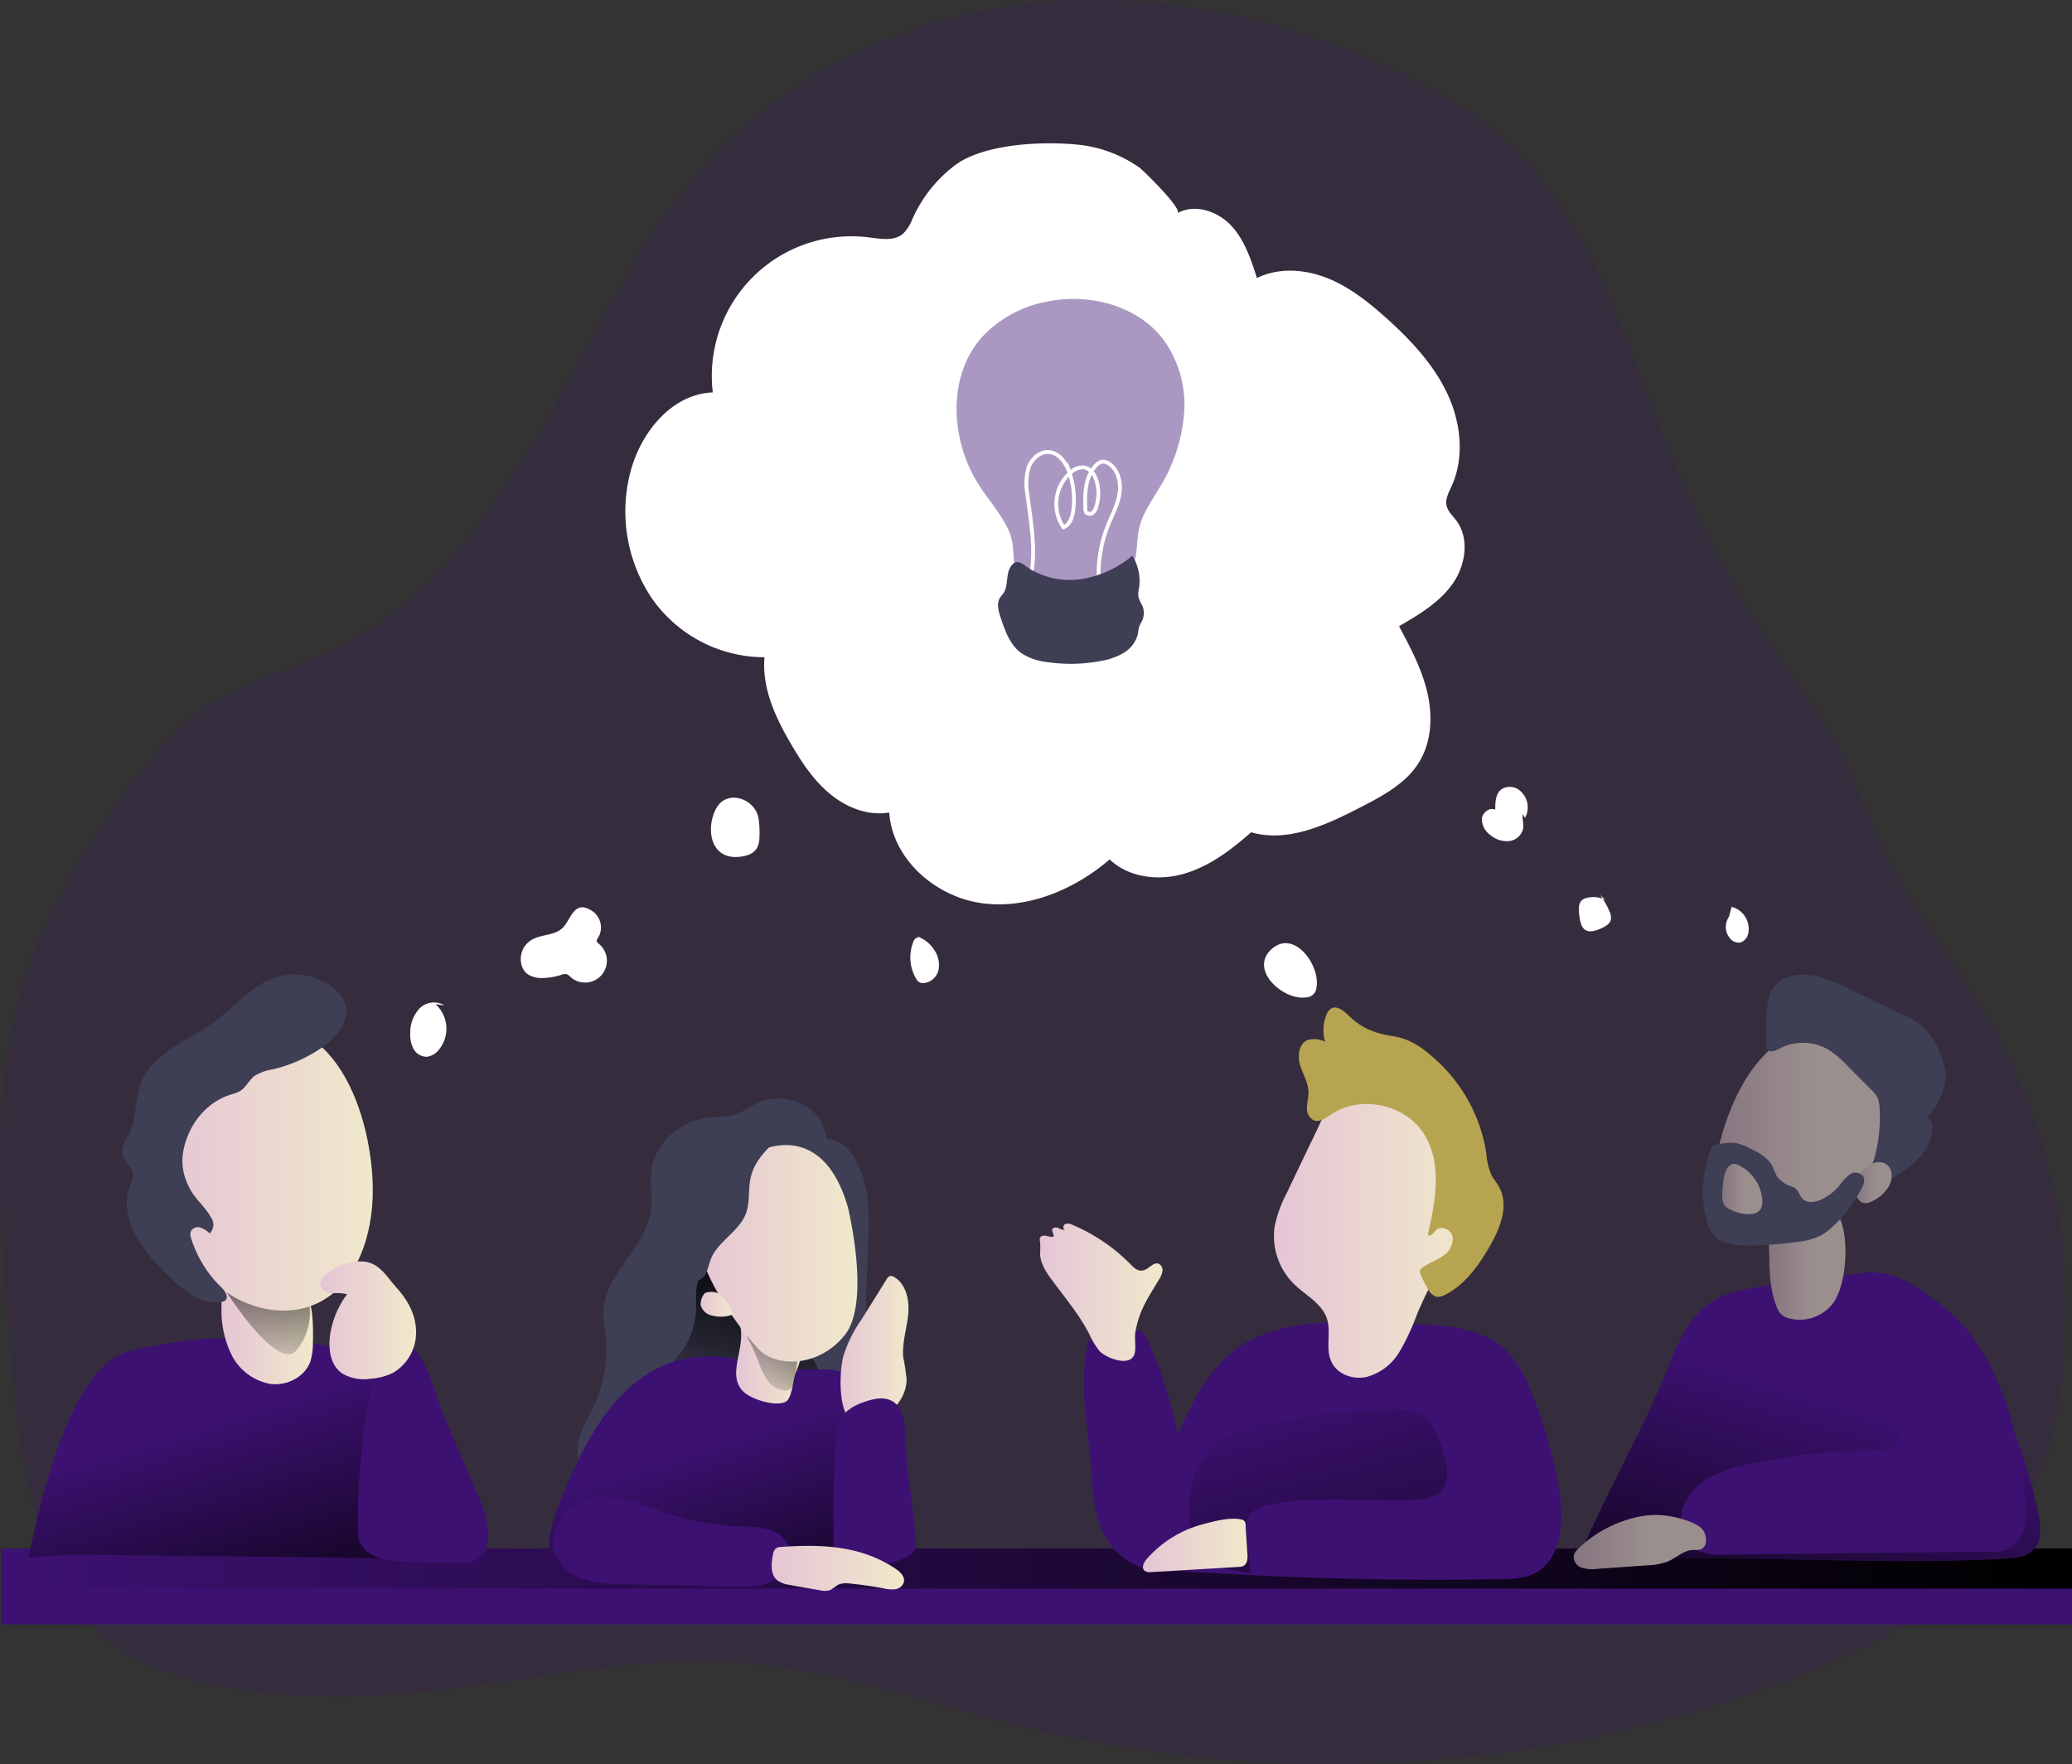 <svg id="Layer_1" data-name="Layer 1" xmlns="http://www.w3.org/2000/svg" xmlns:xlink="http://www.w3.org/1999/xlink" viewBox="0 0 424.64 361.51"><rect x="0" y="0" width="424.64" height="361.51" fill="#333333" stroke="none"/><defs><linearGradient id="linear-gradient" x1="168.47" y1="299.34" x2="178.2" y2="264.05" gradientUnits="userSpaceOnUse"><stop offset="0" stop-opacity="0"/><stop offset="0.99"/></linearGradient><linearGradient id="linear-gradient-2" x1="0.2" y1="321.41" x2="424.64" y2="321.41" xlink:href="#linear-gradient"/><linearGradient id="linear-gradient-3" x1="161.69" y1="303" x2="182.67" y2="368.27" gradientUnits="userSpaceOnUse"><stop offset="0" stop-opacity="0"/><stop offset="0.8"/></linearGradient><linearGradient id="linear-gradient-4" x1="63.21" y1="296.99" x2="85.06" y2="367.8" xlink:href="#linear-gradient-3"/><linearGradient id="linear-gradient-5" x1="64.3" y1="279.43" x2="83.08" y2="279.43" gradientUnits="userSpaceOnUse"><stop offset="0" stop-color="#e5c5d5"/><stop offset="0.42" stop-color="#ead4d1"/><stop offset="1" stop-color="#f0e9cb"/></linearGradient><linearGradient id="linear-gradient-6" x1="72.47" y1="290.64" x2="75.85" y2="252.29" xlink:href="#linear-gradient"/><linearGradient id="linear-gradient-7" x1="398.67" y1="293.69" x2="378.27" y2="363.33" xlink:href="#linear-gradient"/><linearGradient id="linear-gradient-8" x1="381.5" y1="265.7" x2="397.13" y2="265.7" gradientUnits="userSpaceOnUse"><stop offset="0" stop-color="#867580"/><stop offset="0.57" stop-color="#9b8f8e"/></linearGradient><linearGradient id="linear-gradient-9" x1="232" y1="271.92" x2="257.17" y2="271.92" xlink:href="#linear-gradient-5"/><linearGradient id="linear-gradient-10" x1="283.1" y1="292.13" x2="305.54" y2="377.5" xlink:href="#linear-gradient"/><linearGradient id="linear-gradient-11" x1="341.42" y1="323.09" x2="368.53" y2="323.09" xlink:href="#linear-gradient-8"/><linearGradient id="linear-gradient-12" x1="51.8" y1="246.47" x2="95.32" y2="246.47" xlink:href="#linear-gradient-5"/><linearGradient id="linear-gradient-13" x1="84.53" y1="277.64" x2="104.19" y2="277.64" xlink:href="#linear-gradient-5"/><linearGradient id="linear-gradient-14" x1="279.98" y1="258.87" x2="320.02" y2="258.87" xlink:href="#linear-gradient-5"/><linearGradient id="linear-gradient-15" x1="370.03" y1="239.3" x2="406.26" y2="239.3" xlink:href="#linear-gradient-8"/><linearGradient id="linear-gradient-16" x1="399.2" y1="249.45" x2="406.61" y2="249.45" xlink:href="#linear-gradient-8"/><linearGradient id="linear-gradient-17" x1="371.87" y1="250.74" x2="380.1" y2="250.74" xlink:href="#linear-gradient-8"/><linearGradient id="linear-gradient-18" x1="191.17" y1="283.65" x2="205.11" y2="283.65" xlink:href="#linear-gradient-5"/><linearGradient id="linear-gradient-19" x1="177.07" y1="328.49" x2="204.21" y2="328.49" xlink:href="#linear-gradient-5"/><linearGradient id="linear-gradient-20" x1="169.36" y1="285.02" x2="183.61" y2="285.02" xlink:href="#linear-gradient-5"/><linearGradient id="linear-gradient-21" x1="171.8" y1="293.1" x2="187.86" y2="268.29" xlink:href="#linear-gradient"/><linearGradient id="linear-gradient-22" x1="161.63" y1="263.92" x2="194.65" y2="263.92" xlink:href="#linear-gradient-5"/><linearGradient id="linear-gradient-23" x1="162.51" y1="274.4" x2="169.03" y2="274.4" xlink:href="#linear-gradient-5"/><linearGradient id="linear-gradient-24" x1="253.15" y1="323.79" x2="274.58" y2="323.79" xlink:href="#linear-gradient-5"/></defs><title>Looking for idea with team</title><path d="M20.73,280c-2.34-28.21-4.44-57.91,7.53-83.57A164.3,164.3,0,0,1,54,158c9.24-10.22,23.76-12.83,35.55-19,19.1-10,31.89-28.77,42.4-47.59s19.8-38.81,35-54.13C183.81,20.22,207.15,10.19,231,7.75s48.19,2.4,70.18,12c10.08,4.41,19.85,9.9,27.75,17.57,16.58,16.11,23,39.61,31.65,61.05a263.44,263.44,0,0,0,16.72,34.12c5.67,9.72,14.1,18.73,18.92,28.75s7.75,19.95,13.92,29.53c5.82,9.05,12.26,17.72,17.47,27.16a120.07,120.07,0,0,1,14,71.31c-1.47,12.57-5.13,25.23-12.92,35.2-8.51,10.89-21.16,17.66-33.86,23.11a263.48,263.48,0,0,1-165.55,13.59c-19.67-4.85-39-12-59.18-13.34-20.38-1.34-40.61,3.34-60.9,5.66-19.66,2.25-48.74,2.64-66.06-8.72C24.51,332.51,22.36,299.7,20.73,280Z" transform="translate(-18.92 -7.12)" fill="#3d1172" opacity="0.18" style="isolation:isolate"/><path d="M196.8,253.57c.58,9.25-1,18.56-.14,27.79.3,3,.85,6.14-.15,9a10.32,10.32,0,0,1-5.1,5.62c-5.47,2.8-12.58,1-16.85-3.45s-6-10.86-5.65-17,2.49-12,5.05-17.6c2.3-5,6.18-14.87,11.87-17C193.18,238.25,196.48,248.33,196.8,253.57Z" transform="translate(-18.92 -7.12)" fill="#3e3e54"/><path d="M187.09,236.82c-2.29-4.14-8.62-5.87-13.19-3.6a34.34,34.34,0,0,1-4.23,2.26c-1.72.58-3.59.43-5.39.61-5.79.6-10.92,5.11-11.79,10.35-.49,3,.27,6-.21,9-1.13,7.08-8.86,12.42-9.64,19.53-.25,2.31.27,4.61.47,6.91a25.64,25.64,0,0,1-2.18,12.61c-1.27,2.83-3.06,5.53-3.53,8.54-.93,6,4.1,11.76,10.4,13.6s13.38.39,19.35-2.44c6.58-3.12,12.44-8.23,14.42-14.7,3.1-10.09-3.71-20.82-.65-30.92a56.61,56.61,0,0,1,3-6.85C186.92,255.16,190.79,243.53,187.09,236.82Z" transform="translate(-18.92 -7.12)" fill="#3e3e54"/><path d="M161.57,275.31c.07-2.73-.36-6,1.72-7.73a1.17,1.17,0,0,1,.64-.31,1.35,1.35,0,0,1,.66.21,21.72,21.72,0,0,1,6,4.85c2.08,2.41,3.7,5.33,6.38,7,1.08.69,2.29,1.15,3.41,1.75a15,15,0,0,1,5.64,5.33,2.48,2.48,0,0,1,.47,1.89c-.25.85-1.23,1.22-2.1,1.39a33.12,33.12,0,0,1-7.58.4q-5.18-.14-10.35-.42a29.77,29.77,0,0,1-6.59-.87c-.92-.26-2.61-.9-2.84-2s1.28-2.22,1.89-3.15A16.27,16.27,0,0,0,161.57,275.31Z" transform="translate(-18.92 -7.12)" fill="url(#linear-gradient)"/><rect x="0.2" y="317.3" width="424.44" height="15.57" fill="#3d1172"/><rect x="0.2" y="317.3" width="424.44" height="8.22" fill="url(#linear-gradient-2)"/><path d="M198,300.52l3.23,26.77a584.39,584.39,0,0,1-69.78-.6c-.52-4.81,1.25-9.55,3.1-14,4.6-11.08,11.06-22.94,22.49-26.57,8.74-2.78,16.41.69,25,1.55,4.26.43,8.93-1,12.3,2.39C196.92,292.66,197.57,297,198,300.52Z" transform="translate(-18.92 -7.12)" fill="#3d1172"/><path d="M198,300.52l3.23,26.77a584.39,584.39,0,0,1-69.78-.6c-.52-4.81,1.25-9.55,3.1-14,4.6-11.08,11.06-22.94,22.49-26.57,8.74-2.78,16.41.69,25,1.55,4.26.43,8.93-1,12.3,2.39C196.92,292.66,197.57,297,198,300.52Z" transform="translate(-18.92 -7.12)" fill="url(#linear-gradient-3)"/><path d="M95.39,284.7c2.72.65,5.51,1.44,7.7,3.18a18.55,18.55,0,0,1,4.16,5.18,74.4,74.4,0,0,1,10,29.27,4.46,4.46,0,0,1-.2,2.51c-.75,1.52-2.81,1.71-4.51,1.69l-78.9-.85-8.91.56c2-8.88,7.82-38.34,20.35-42.16a98.86,98.86,0,0,1,15.29-2.58,146.56,146.56,0,0,1,16.1.22A120.87,120.87,0,0,1,95.39,284.7Z" transform="translate(-18.92 -7.12)" fill="#3d1172"/><path d="M95.39,284.7c2.72.65,5.51,1.44,7.7,3.18a18.55,18.55,0,0,1,4.16,5.18,74.4,74.4,0,0,1,10,29.27,4.46,4.46,0,0,1-.2,2.51c-.75,1.52-2.81,1.71-4.51,1.69l-78.9-.85-8.91.56c2-8.88,7.82-38.34,20.35-42.16a98.86,98.86,0,0,1,15.29-2.58,146.56,146.56,0,0,1,16.1.22A120.87,120.87,0,0,1,95.39,284.7Z" transform="translate(-18.92 -7.12)" fill="url(#linear-gradient-4)"/><path d="M83.05,282.14a13.27,13.27,0,0,1-.5,3.87c-1.1,3.27-4.9,5.17-8.31,4.67a11.12,11.12,0,0,1-7.92-6.06,20.93,20.93,0,0,1-2-10,7.42,7.42,0,0,1,1.13-4.45,6.05,6.05,0,0,1,4.49-2,11.74,11.74,0,0,1,8.35,2.8c1.13,1,3.33,1.82,4,2.9C83.11,275.36,83.12,280.32,83.05,282.14Z" transform="translate(-18.92 -7.12)" fill="url(#linear-gradient-5)"/><path d="M65.39,271.93s10.5,16.53,14.32,11.83a12.15,12.15,0,0,0,2.52-9.94Z" transform="translate(-18.92 -7.12)" fill="url(#linear-gradient-6)"/><path d="M103.6,283.39l-6.23,4.26a5.84,5.84,0,0,0-1.3,1.07,5.93,5.93,0,0,0-1,2.61,135.9,135.9,0,0,0-2.77,29,7.43,7.43,0,0,0,.45,3,5.38,5.38,0,0,0,2.66,2.49c2.29,1.11,4.92,1.2,7.46,1.27l10.09.27a7.78,7.78,0,0,0,3-.32c2.33-.9,3.24-3.79,3.06-6.28a23.9,23.9,0,0,0-2.28-7.54l-6.86-16.08C108.22,293.15,106.78,286.4,103.6,283.39Z" transform="translate(-18.92 -7.12)" fill="#3d1172"/><path d="M170.54,319.87a23,23,0,0,1,6,.69,6.24,6.24,0,0,1,4.28,3.9c.75,2.68-1.21,5.51-3.72,6.7s-5.4,1.15-8.18,1.09l-22.4-.53a27.83,27.83,0,0,1-7.73-.91,9.36,9.36,0,0,1-5.88-4.78c-1.62-3.62.33-8.14,3.67-10.29,5.07-3.25,10.47-1.62,15.57.3A59.88,59.88,0,0,0,170.54,319.87Z" transform="translate(-18.92 -7.12)" fill="#3d1172"/><path d="M342.35,326.78c4.45-11.44,13.72-27.45,18.17-38.89,2.08-5.34,4.44-11,9.29-14.1,3.27-2.08,7.24-2.64,11.09-3.16L400.05,268c5.14-.69,9.27,1,13.45,4.07s7.3,7.38,10,11.82a104.5,104.5,0,0,1,13.14,33.31c.53,2.6.84,5.69-1.05,7.56-1.37,1.37-3.49,1.62-5.43,1.72C402.45,328.05,370.15,325.33,342.35,326.78Z" transform="translate(-18.92 -7.12)" fill="#3d1172"/><path d="M342.35,326.78c4.45-11.44,13.72-27.45,18.17-38.89,2.08-5.34,4.44-11,9.29-14.1,3.27-2.08,7.24-2.64,11.09-3.16L400.05,268c5.14-.69,9.27,1,13.45,4.07s7.3,7.38,10,11.82a104.5,104.5,0,0,1,13.14,33.31c.53,2.6.84,5.69-1.05,7.56-1.37,1.37-3.49,1.62-5.43,1.72C402.45,328.05,370.15,325.33,342.35,326.78Z" transform="translate(-18.92 -7.12)" fill="url(#linear-gradient-7)"/><path d="M394.61,274.13a8.6,8.6,0,0,1-9.2,3.08,3.59,3.59,0,0,1-1.4-.72,4.06,4.06,0,0,1-.87-1.36c-1.51-3.5-1.58-7.42-1.64-11.23a10.47,10.47,0,0,1,.62-4.56c1.87-4.08,10.7-8.18,13.54-3.2C398.05,260.34,397.41,270.3,394.61,274.13Z" transform="translate(-18.92 -7.12)" fill="url(#linear-gradient-8)"/><path d="M110,213.13a4.15,4.15,0,0,0-5.12.65A7.21,7.21,0,0,0,103,218.9a6,6,0,0,0,.69,3.17,3.09,3.09,0,0,0,2.69,1.59,3.61,3.61,0,0,0,2.18-1.1,6.78,6.78,0,0,0-.39-9.69" transform="translate(-18.92 -7.12)" fill="#fff"/><path d="M126.4,201.1c-1.21,1.81-1,4.65.9,5.79a5.41,5.41,0,0,0,3,.62,13.39,13.39,0,0,0,3.6-.62,2.06,2.06,0,0,1,1.14-.16,2.4,2.4,0,0,1,.88.65,4.47,4.47,0,1,0,5.81-6.8c-.25-.2-.56-.44-.52-.76a.91.91,0,0,1,.22-.45,4.06,4.06,0,0,0-1-5.48c-3.6-2.5-4.32,1.05-5.88,3C132.53,199.44,128.5,198,126.4,201.1Z" transform="translate(-18.92 -7.12)" fill="#fff"/><path d="M170.15,182.71c1.47-.1,3.09-.5,3.86-1.75a4.71,4.71,0,0,0,.55-2.25,19.66,19.66,0,0,0-.16-3.76c-.59-4.2-6.53-6.24-8.71-2.16S164.5,183.11,170.15,182.71Z" transform="translate(-18.92 -7.12)" fill="#fff"/><path d="M207.16,199.36c-.36-.28-.83.19-1,.6a8.62,8.62,0,0,0,.52,7.72,2,2,0,0,0,.61.69,1.63,1.63,0,0,0,.84.2,3.47,3.47,0,0,0,3.14-2.73,5.44,5.44,0,0,0-1-4.24,6.63,6.63,0,0,0-3.36-2.59" transform="translate(-18.92 -7.12)" fill="#fff"/><path d="M286.6,211.49a2.19,2.19,0,0,0,2.13-2.11c.78-4.42-4.6-12-9.25-7.74S282,212.19,286.6,211.49Z" transform="translate(-18.92 -7.12)" fill="#fff"/><path d="M331.45,174.73a4.46,4.46,0,0,0-1.13-5.68,3.18,3.18,0,0,0-3.68-.21c-1.22.91-1.3,2.67-1.27,4.19-1.16-.56-2.62.56-2.75,1.84a4,4,0,0,0,1.69,3.31,5.21,5.21,0,0,0,3.9,1.28,3.31,3.31,0,0,0,2.88-2.65c.12-.95-.26-1.93-.07-2.87" transform="translate(-18.92 -7.12)" fill="#fff"/><path d="M347.93,191.5a5.6,5.6,0,0,0-3.71-.42,2.29,2.29,0,0,0-1.28.68,2.57,2.57,0,0,0-.44,1.66,10.35,10.35,0,0,0,.33,2.6,2.79,2.79,0,0,0,.81,1.53c.93.77,2.32.3,3.42-.2.85-.39,1.81-.9,2-1.82a2.77,2.77,0,0,0-.3-1.68,16.29,16.29,0,0,0-1.92-3.37" transform="translate(-18.92 -7.12)" fill="#fff"/><path d="M373.25,195a3.62,3.62,0,0,0,.31,4.49,2.27,2.27,0,0,0,2,.76,2.44,2.44,0,0,0,1.68-2,4.7,4.7,0,0,0-3.44-5.32" transform="translate(-18.92 -7.12)" fill="#fff"/><path d="M215,40.71a28.13,28.13,0,0,0-9.19,11.51A8.17,8.17,0,0,1,204,55c-1.81,1.58-4.54,1.07-6.92.77A28.62,28.62,0,0,0,165,87.53c-8.45.31-14.87,8.3-16.93,16.5a31.86,31.86,0,0,0,4.53,25.81,28.17,28.17,0,0,0,23,11.95c-.57,6.37,2.32,12.51,5.56,18,2.19,3.72,4.63,7.39,8,10.12s7.75,4.44,12,3.69c.64,9.53,9.42,17.24,18.87,18.57s19.06-2.74,26.31-8.95c3.91,3.76,10.05,4.44,15.26,2.93s9.66-4.9,13.72-8.49c7.6,2.18,15.5-1.55,22.53-5.17,4.47-2.31,9.15-4.8,11.82-9.06s2.89-9.54,1.78-14.36-3.47-9.26-5.8-13.63c4.05-2.36,8.22-4.83,10.94-8.65s3.57-9.39.72-13.1c-.73-.95-1.68-1.8-1.93-3-.29-1.33.44-2.64,1-3.87,2.76-6,1.94-13.19-.89-19.15s-7.46-10.87-12.36-15.29c-3.68-3.31-7.62-6.45-12.21-8.28s-10-2.2-14.4,0c-1.23-3.85-2.54-7.84-5.31-10.78s-7.45-4.52-11-2.51c1.24-.71-6.95-8.76-7.78-9.35a26.47,26.47,0,0,0-12-4.63C233.16,36,221.2,36.46,215,40.71Z" transform="translate(-18.92 -7.12)" fill="#fff"/><path d="M269.17,286.25c-4.9,5.26-7.74,12.07-10.49,18.71l-7.82,19a3.4,3.4,0,0,0-.27,2.9,3.34,3.34,0,0,0,2.48,1.25,119.32,119.32,0,0,0,12.08,1.2q30.53,1.91,61.12,1.4c2.44,0,5-.12,7.16-1.22,5.62-2.85,6.07-10.66,5.07-16.88a89.22,89.22,0,0,0-6.06-21,23.89,23.89,0,0,0-4.36-7.3c-4.66-4.88-12.07-5.66-18.81-5.85C296.36,278.06,278.83,275.86,269.17,286.25Z" transform="translate(-18.92 -7.12)" fill="#3d1172"/><path d="M254.2,281.9a3.77,3.77,0,0,0-1.31-1.91,3.64,3.64,0,0,0-1.76-.4,33.81,33.81,0,0,0-5.32.19,5.09,5.09,0,0,0-3.09,1.17,4.93,4.93,0,0,0-1.12,2.68c-1.43,7.75.21,15.68.85,23.53.43,5.35.48,11,3.37,15.56a14.23,14.23,0,0,0,12,6.45c2,0,4.3-.74,5.07-2.59a6.45,6.45,0,0,0,.25-2.9C262.21,309.59,260.18,294.86,254.2,281.9Z" transform="translate(-18.92 -7.12)" fill="#3d1172"/><path d="M253.19,275c.95-2.05,2.23-3.92,3.36-5.88a3.82,3.82,0,0,0,.61-1.61,1.42,1.42,0,0,0-.77-1.44c-1.13-.43-2,1.13-3.21,1.37s-2-.69-2.78-1.48a36.81,36.81,0,0,0-11.64-7.84,1.86,1.86,0,0,0-1.48-.2c-.48.2-.61,1-.12,1.18a2.15,2.15,0,0,1-1.32-.34c-.43-.18-1.05-.19-1.24.23s.37,1,.23,1.56a4.15,4.15,0,0,1-1.54-.23c-.51-.1-1.18.07-1.28.59a1.66,1.66,0,0,0,.06.58,13.29,13.29,0,0,1,0,2.36c0,2.09,1.27,4,2.51,5.65,2.64,3.59,5.54,7,7.59,11a15.28,15.28,0,0,0,2.12,3.49c1.24,1.31,5.82,3.2,7,.9.57-1.08.1-3.45.3-4.72A19.91,19.91,0,0,1,253.19,275Z" transform="translate(-18.92 -7.12)" fill="url(#linear-gradient-9)"/><path d="M315.23,306.77c.4,1.94.46,4.16-.8,5.7s-3.6,1.91-5.66,2c-10,.52-20.26-1.2-30,1.08a6.11,6.11,0,0,0-3.67,1.89c-1,1.35-.87,3.21-.67,4.89l.84,7.18-9.77-1.78a1.9,1.9,0,0,1-1.82-2.06,48.53,48.53,0,0,1-1-11.38A16,16,0,0,1,266.89,304c2.35-2.32,5.54-3.55,8.71-4.46,7.55-2.15,15.44-2.79,23.26-3.42,3.39-.27,9-1,11.93,1.28C313.17,299.24,314.63,303.89,315.23,306.77Z" transform="translate(-18.92 -7.12)" fill="url(#linear-gradient-10)"/><path d="M407.71,302.61c-1,1.59-3.29,1.73-5.2,1.73a119.92,119.92,0,0,0-24.91,2.73,28,28,0,0,0-8.62,3,11.3,11.3,0,0,0-5.48,7c-.63,3,.66,6.46,3.4,7.81a11.79,11.79,0,0,0,5.35.78l54.45-.59a9.27,9.27,0,0,0,3.67-.53c2.7-1.19,3.86-4.57,3.7-7.52-1.86-35.33-19.6-45.39-22.55-44.94-2.36.35-2.75,18.58-3.41,21.19C407.36,296.23,409.59,299.72,407.71,302.61Z" transform="translate(-18.92 -7.12)" fill="#3d1172"/><path d="M360.65,317.72a17.1,17.1,0,0,0-6.64.36,25,25,0,0,0-11.64,6.38,3.19,3.19,0,0,0-.87,1.19,2.32,2.32,0,0,0,1.44,2.64,6.71,6.71,0,0,0,3.25.3l10.23-.72a12.9,12.9,0,0,0,4.42-.84c1.69-.75,3.13-2.24,5-2.32a5.15,5.15,0,0,0,1.62-.11c1.63-.61,1.21-3.23.28-4.2C366.32,318.92,362.58,318,360.65,317.72Z" transform="translate(-18.92 -7.12)" fill="url(#linear-gradient-11)"/><path d="M95.32,251.09c0,9.07-3.21,19.24-11.42,23.1-5.9,2.77-13.17,1.46-18.51-2.26s-8.93-9.54-11.13-15.67c-2.53-7.06-3.38-14.89-1.25-22.08s7.53-13.59,14.67-15.87C87.57,212,95.34,236.1,95.32,251.09Z" transform="translate(-18.92 -7.12)" fill="url(#linear-gradient-12)"/><path d="M66.14,231.43a9.27,9.27,0,0,0,2-.76c1.16-.73,1.76-2.1,2.82-3a9.52,9.52,0,0,1,3.89-1.44A29.78,29.78,0,0,0,85,221.7c3-2.09,5.8-5.6,4.62-9a7.15,7.15,0,0,0-2.31-3.06A12.73,12.73,0,0,0,76,207.22c-5.32,1.5-9,6.24-13.45,9.48-5.26,3.81-12.34,6.18-14.71,12.23-1.28,3.28-.86,7.08-2.36,10.27-.72,1.53-1.91,3.1-1.44,4.73.43,1.45,2.09,2.41,2.15,3.92a5.12,5.12,0,0,1-.59,2.06c-1.31,3.28-.62,7.1,1,10.23a35.14,35.14,0,0,0,6.65,8.21c3,3,6.86,6.31,11.09,5.54a1.69,1.69,0,0,0,.7-.26c.86-.65,0-2-.75-2.72a23.68,23.68,0,0,1-6.18-10,2.32,2.32,0,0,1-.11-1.42,1.63,1.63,0,0,1,1.94-.85,4.84,4.84,0,0,1,1.95,1.22,2.52,2.52,0,0,0,.37-3.13c-1.33-2.49-3.6-4-4.77-6.74a11.19,11.19,0,0,1-1.06-6.7C57.3,238,60.9,233.08,66.14,231.43Z" transform="translate(-18.92 -7.12)" fill="#3e3e54"/><path d="M93.54,265.62a10.73,10.73,0,0,0-7.37,2.26c-.94.67-1.92,1.73-1.57,2.84a2.52,2.52,0,0,0,2.46,1.4,9.38,9.38,0,0,1,3,.19,18.31,18.31,0,0,0-3.47,8.23c-.44,2.91,0,6.31,2.45,8a8.65,8.65,0,0,0,5.76,1.09,12.3,12.3,0,0,0,4.59-1.17,9.56,9.56,0,0,0,4.79-8.79c-.12-3.41-1.83-6.31-4.06-8.78C98.15,268.72,96.77,266,93.54,265.62Z" transform="translate(-18.92 -7.12)" fill="url(#linear-gradient-13)"/><path d="M282.65,251.55a25.54,25.54,0,0,0-2.51,6.92,13.82,13.82,0,0,0,4.17,11.94c2.33,2.21,5.53,3.84,6.54,6.89.92,2.79-.32,6,.87,8.72s4.44,3.84,7.24,3.25a11.25,11.25,0,0,0,6.68-5,45.84,45.84,0,0,0,3.65-7.76,82,82,0,0,1,5.13-10.22,55.06,55.06,0,0,0,3.85-7,25.19,25.19,0,0,0,1.74-9.05c.14-7.16-2.47-14.71-8.24-18.95a15.35,15.35,0,0,0-18.15.16c-2.67,2-3.58,4.67-5,7.63Q285.63,245.28,282.65,251.55Z" transform="translate(-18.92 -7.12)" fill="url(#linear-gradient-14)"/><path d="M295.18,215.08c-1-.93-2.36-2-3.5-1.28a2.51,2.51,0,0,0-.9,1.22,8.34,8.34,0,0,0-.29,5.55,5.1,5.1,0,0,0-3.6-.34c-1.81.77-2.09,3.28-1.51,5.16s1.7,3.64,1.71,5.6c0,1-.3,2-.32,3.06a2.71,2.71,0,0,0,1.32,2.59c1.23.55,2.55-.42,3.67-1.18,5.94-4,15-2.15,18.91,3.88s2.44,13.8.89,20.75c.39.6,1.13-.31,1.6-.85,1-1.15,3.16-.21,3.46,1.29a4.13,4.13,0,0,1-1.92,3.89c-1.24.9-2.72,1.41-4,2.23a1.47,1.47,0,0,0-.75.86,1.6,1.6,0,0,0,.19.95,26.32,26.32,0,0,0,1.4,2.75,3,3,0,0,0,1.79,1.63,2.84,2.84,0,0,0,1.67-.38c4.09-2,6.87-5.91,9.16-9.85s4.12-8.65,1.89-12.45c-.44-.75-1-1.41-1.43-2.17a13.78,13.78,0,0,1-1.1-4.6,32.56,32.56,0,0,0-10.08-18.89c-2.55-2.36-5.26-4.42-8.71-5C300.82,218.87,298.13,218,295.18,215.08Z" transform="translate(-18.92 -7.12)" fill="#b7a451"/><path d="M370.1,248.91c-.3,3.71.34,8,3.41,10.06,2.21,1.5,5.09,1.45,7.77,1.34,3.76-.15,7.65-.34,11-2,5.13-2.5,8.19-7.85,10.52-13.07a34.39,34.39,0,0,0,3.37-11.35c.3-4-.69-8.16-3.41-11.06a14.75,14.75,0,0,0-6.25-3.74C379.88,213.62,371.11,236,370.1,248.91Z" transform="translate(-18.92 -7.12)" fill="url(#linear-gradient-15)"/><path d="M381.1,213.49a8.58,8.58,0,0,1,1.1-3.83,6.23,6.23,0,0,1,3.38-2.41c4.18-1.32,8.61.65,12.54,2.58l10.2,5a12.79,12.79,0,0,1,8.19,8.21A12.76,12.76,0,0,1,417.7,227a10.82,10.82,0,0,1-1.29,5.3,8.35,8.35,0,0,1-2.7,3.64c1.05.48,1.35,1.85,1.22,3a9.51,9.51,0,0,1-2.68,5.35,28.65,28.65,0,0,1-4.75,3.81l-3.3,2.28c-.58.4-1.31.82-2,.53a1.43,1.43,0,0,1-.73-1.36,4.66,4.66,0,0,1,.43-1.57,32.51,32.51,0,0,0,2.24-13.62,6.08,6.08,0,0,0-.46-2.35,6.84,6.84,0,0,0-1.35-1.69l-4.76-4.77a20.15,20.15,0,0,0-4-3.38,10.38,10.38,0,0,0-9.27-.52c-.66.29-1.84,1.06-2.59.86-1-.27-.73-1.22-.79-2.2A39.37,39.37,0,0,1,381.1,213.49Z" transform="translate(-18.92 -7.12)" fill="#3e3e54"/><path d="M406.56,247.4a4.6,4.6,0,0,1-1,3.48,7.61,7.61,0,0,1-3.15,2.46,2.55,2.55,0,0,1-1.83.21,2.46,2.46,0,0,1-1.33-2.28,6.39,6.39,0,0,1,2.69-5.39C403.64,244.77,406.14,245.06,406.56,247.4Z" transform="translate(-18.92 -7.12)" fill="url(#linear-gradient-16)"/><path d="M369.74,241.93a14.15,14.15,0,0,1,2.95-.59,7.59,7.59,0,0,1,2,0,10.35,10.35,0,0,1,2.39.86c2,.92,4.17,2,5.14,4a19,19,0,0,0,.88,2,6.52,6.52,0,0,0,3.34,2.17c1.07.41,1.19,1.85,2.09,2.55,1.08.84,2.65.5,3.86-.11a10.69,10.69,0,0,0,3.53-2.8,8.7,8.7,0,0,1,2.19-2.29,2,2,0,0,1,2.76.59,2.65,2.65,0,0,1-.34,2.12,27.27,27.27,0,0,1-5.87,7.89,12.37,12.37,0,0,1-2.65,2,14.43,14.43,0,0,1-4.68,1.26,75.63,75.63,0,0,1-9.74.75,13.92,13.92,0,0,1-5.56-.77,5.51,5.51,0,0,1-1.5-.92,7.58,7.58,0,0,1-2-4.12C367.32,251.26,368,246.94,369.74,241.93Z" transform="translate(-18.92 -7.12)" fill="#3e3e54"/><path d="M380.1,253.07a3.08,3.08,0,0,1-.35,1.8c-.65,1-2.06,1.15-3.25,1a9.79,9.79,0,0,1-3.16-1,2.87,2.87,0,0,1-1-.79,3.22,3.22,0,0,1-.44-2,26.06,26.06,0,0,1,.2-2.93,7,7,0,0,1,.52-2.11c.46-1,1.22-1.74,2.3-1.3a8.26,8.26,0,0,1,2.59,1.74A8.64,8.64,0,0,1,380.1,253.07Z" transform="translate(-18.92 -7.12)" fill="url(#linear-gradient-17)"/><path d="M191.7,285.24a26,26,0,0,1,3.63-7.51l5.28-8.45a1.43,1.43,0,0,1,.66-.67,1.25,1.25,0,0,1,1,.24c2.46,1.53,3.06,4.87,2.76,7.75s-1.26,5.73-1,8.61a42.14,42.14,0,0,1,.7,4.71,8.23,8.23,0,0,1-3.09,6.07c-2.25,1.89-7.32,4.48-9.22,1.08C190.83,294.14,191,288.32,191.7,285.24Z" transform="translate(-18.92 -7.12)" fill="url(#linear-gradient-18)"/><path d="M197.29,294c-2.59.7-5.3,1.95-6.41,4.39a10.58,10.58,0,0,0-.69,3.8q-.57,10.16-.44,20.34a6.46,6.46,0,0,0,.92,3.94c1,1.29,2.81,1.61,4.45,1.66a21.86,21.86,0,0,0,9-1.65,3.92,3.92,0,0,0,2.19-1.66,4.27,4.27,0,0,0,.26-2.16c-.35-6.73-1.92-13.52-2-20.22C204.47,297.7,203.71,292.26,197.29,294Z" transform="translate(-18.92 -7.12)" fill="#3d1172"/><path d="M179.06,324.09a2.16,2.16,0,0,0-1.12.3,2.13,2.13,0,0,0-.62,1.31c-.36,1.84-.54,4.07.91,5.25a5.4,5.4,0,0,0,2.45.91c2.12.4,4.25.77,6.37,1.13a3.63,3.63,0,0,0,2.07-.08,14.25,14.25,0,0,0,1.42-1,4.36,4.36,0,0,1,2.68-.3c2.3.23,4.6.55,6.88,1a6.44,6.44,0,0,0,2.35.14,2.11,2.11,0,0,0,1.71-1.44c.28-1.15-.8-2.16-1.8-2.81C195.24,323.79,187.26,323.53,179.06,324.09Z" transform="translate(-18.92 -7.12)" fill="url(#linear-gradient-19)"/><path d="M171.06,292.06c1.55,1.75,6.77,3.37,8.85,2.3,1.38-.71,1.5-4.54,2.12-6a19.17,19.17,0,0,0,1.09-3.55,11.48,11.48,0,0,0,.3-5.17,4.62,4.62,0,0,0-3.35-3.62c-1.64-.3-11.6-1.42-10.65-.05C173.35,281.68,167.35,287.89,171.06,292.06Z" transform="translate(-18.92 -7.12)" fill="url(#linear-gradient-20)"/><path d="M174.27,285.91a17.74,17.74,0,0,0,1.83,3.89,5,5,0,0,0,3.52,2.25,2.05,2.05,0,0,0,1-.15c.9-.42,1.14-1.56,1.27-2.54l.71-5.3a2.32,2.32,0,0,0-.06-1.2,2.13,2.13,0,0,0-.75-.8,25.43,25.43,0,0,0-2.36-1.57c-1.69-1-3.9-2.1-5.94-1.71A1.85,1.85,0,0,0,172,280c-.25.87.43,1.76.78,2.5C173.32,283.59,173.81,284.74,174.27,285.91Z" transform="translate(-18.92 -7.12)" fill="url(#linear-gradient-21)"/><path d="M192.69,254.48s4.81,19.45-.65,26.22-14.21,6.56-17.7,2.84-16.47-20-11.66-29.79S186.28,232.19,192.69,254.48Z" transform="translate(-18.92 -7.12)" fill="url(#linear-gradient-22)"/><path d="M172.65,249c-.37,2.26-.06,4.64-.86,6.78-1.4,3.72-5.76,5.66-7.2,9.36-.35.9-.51,1.87-.93,2.74a2.83,2.83,0,0,1-2.12,1.77,2.55,2.55,0,0,1-2.32-1.4,6.7,6.7,0,0,1-.69-2.76c-.62-6.4.12-13.21,3.69-18.55a16.47,16.47,0,0,1,12.37-7.38c3-.16,4,.47,1.9,2.69C174.61,244.23,173.11,246.17,172.65,249Z" transform="translate(-18.92 -7.12)" fill="#3e3e54"/><path d="M164,271.91a1.27,1.27,0,0,0-.66.22,1.24,1.24,0,0,0-.29.39,3.25,3.25,0,0,0-.52,2.06,3,3,0,0,0,2.41,2.12,6.8,6.8,0,0,0,3.69-.07.63.63,0,0,0,.31-.17.69.69,0,0,0,0-.68,10.74,10.74,0,0,0-1.87-2.93A3.22,3.22,0,0,0,164,271.91Z" transform="translate(-18.92 -7.12)" fill="url(#linear-gradient-23)"/><path d="M253.85,326.67c-.54.66-1,1.67-.42,2.26a1.81,1.81,0,0,0,1.43.32l17.94-1.06a2.53,2.53,0,0,0,.87-.16c.89-.4,1-1.62.89-2.6-.1-1.55-.2-3.09-.31-4.63s.24-2.19-1.38-2.41c-2.24-.31-5.06.42-7.2,1A23.12,23.12,0,0,0,253.85,326.67Z" transform="translate(-18.92 -7.12)" fill="url(#linear-gradient-24)"/><path d="M219.68,106.72c-6-9.2-6.78-22.52.62-30.67a24.28,24.28,0,0,1,13.09-7.11c8.7-1.82,18.66.73,24,7.82a22.73,22.73,0,0,1,4.2,15.14,34,34,0,0,1-5,15.09c-1.59,2.69-3.5,5.28-4.2,8.33-.45,2-.37,4-.75,6a13.47,13.47,0,0,1-11.72,10.55c-5,.43-12-2.86-13-8.24-.54-2.91,0-5.15-1.4-8.07C224,112.36,221.61,109.66,219.68,106.72Z" transform="translate(-18.92 -7.12)" fill="#3d1172" opacity="0.43" style="isolation:isolate"/><path d="M230.17,125.24c1.13-5.52,0-11.2-.69-16.79a12.25,12.25,0,0,1,.24-5.56c.64-1.76,2.32-3.28,4.18-3.14,2.12.17,3.53,2.27,4.22,4.28a16.91,16.91,0,0,1,.75,7.7c-.19,1.37-.7,2.92-2,3.44a8.55,8.55,0,0,1,1.65-11.4,3.6,3.6,0,0,1,2.47-.88c1.46.16,2.4,1.66,2.75,3.09a9.25,9.25,0,0,1-.15,5,2.36,2.36,0,0,1-.74,1.23,1,1,0,0,1-1.31-.1,1.44,1.44,0,0,1-.18-.77c-.16-3.12,0-6.59,2.17-8.85a2.14,2.14,0,0,1,1.28-.76A2,2,0,0,1,246,102c2.05,1.2,2.72,3.92,2.35,6.26s-1.55,4.46-2.42,6.66a26.74,26.74,0,0,0-1.83,11.19" transform="translate(-18.92 -7.12)" fill="none" stroke="#fff" stroke-miterlimit="10" stroke-width="0.78"/><path d="M224.63,128.58c-.23.37-.55.67-.77,1-.73,1.21-.31,2.76.14,4.11.88,2.65,1.87,5.47,4.1,7.16a11.57,11.57,0,0,0,5.28,1.91,32.58,32.58,0,0,0,11.1-.2,13.42,13.42,0,0,0,4.74-1.67,6.29,6.29,0,0,0,2.92-3.95,9.44,9.44,0,0,1,.28-1.5c.15-.43.42-.81.61-1.22a3.79,3.79,0,0,0,0-3,9.43,9.43,0,0,1-.8-1.78,5.11,5.11,0,0,1,.13-1.82,9.85,9.85,0,0,0-1.37-6.63,21.68,21.68,0,0,1-10.45,4.79A15.83,15.83,0,0,1,230,123.7c-1.33-.85-2.69-2.37-3.9-.53C225,124.79,225.61,127,224.63,128.58Z" transform="translate(-18.92 -7.12)" fill="#3e3e54"/></svg>